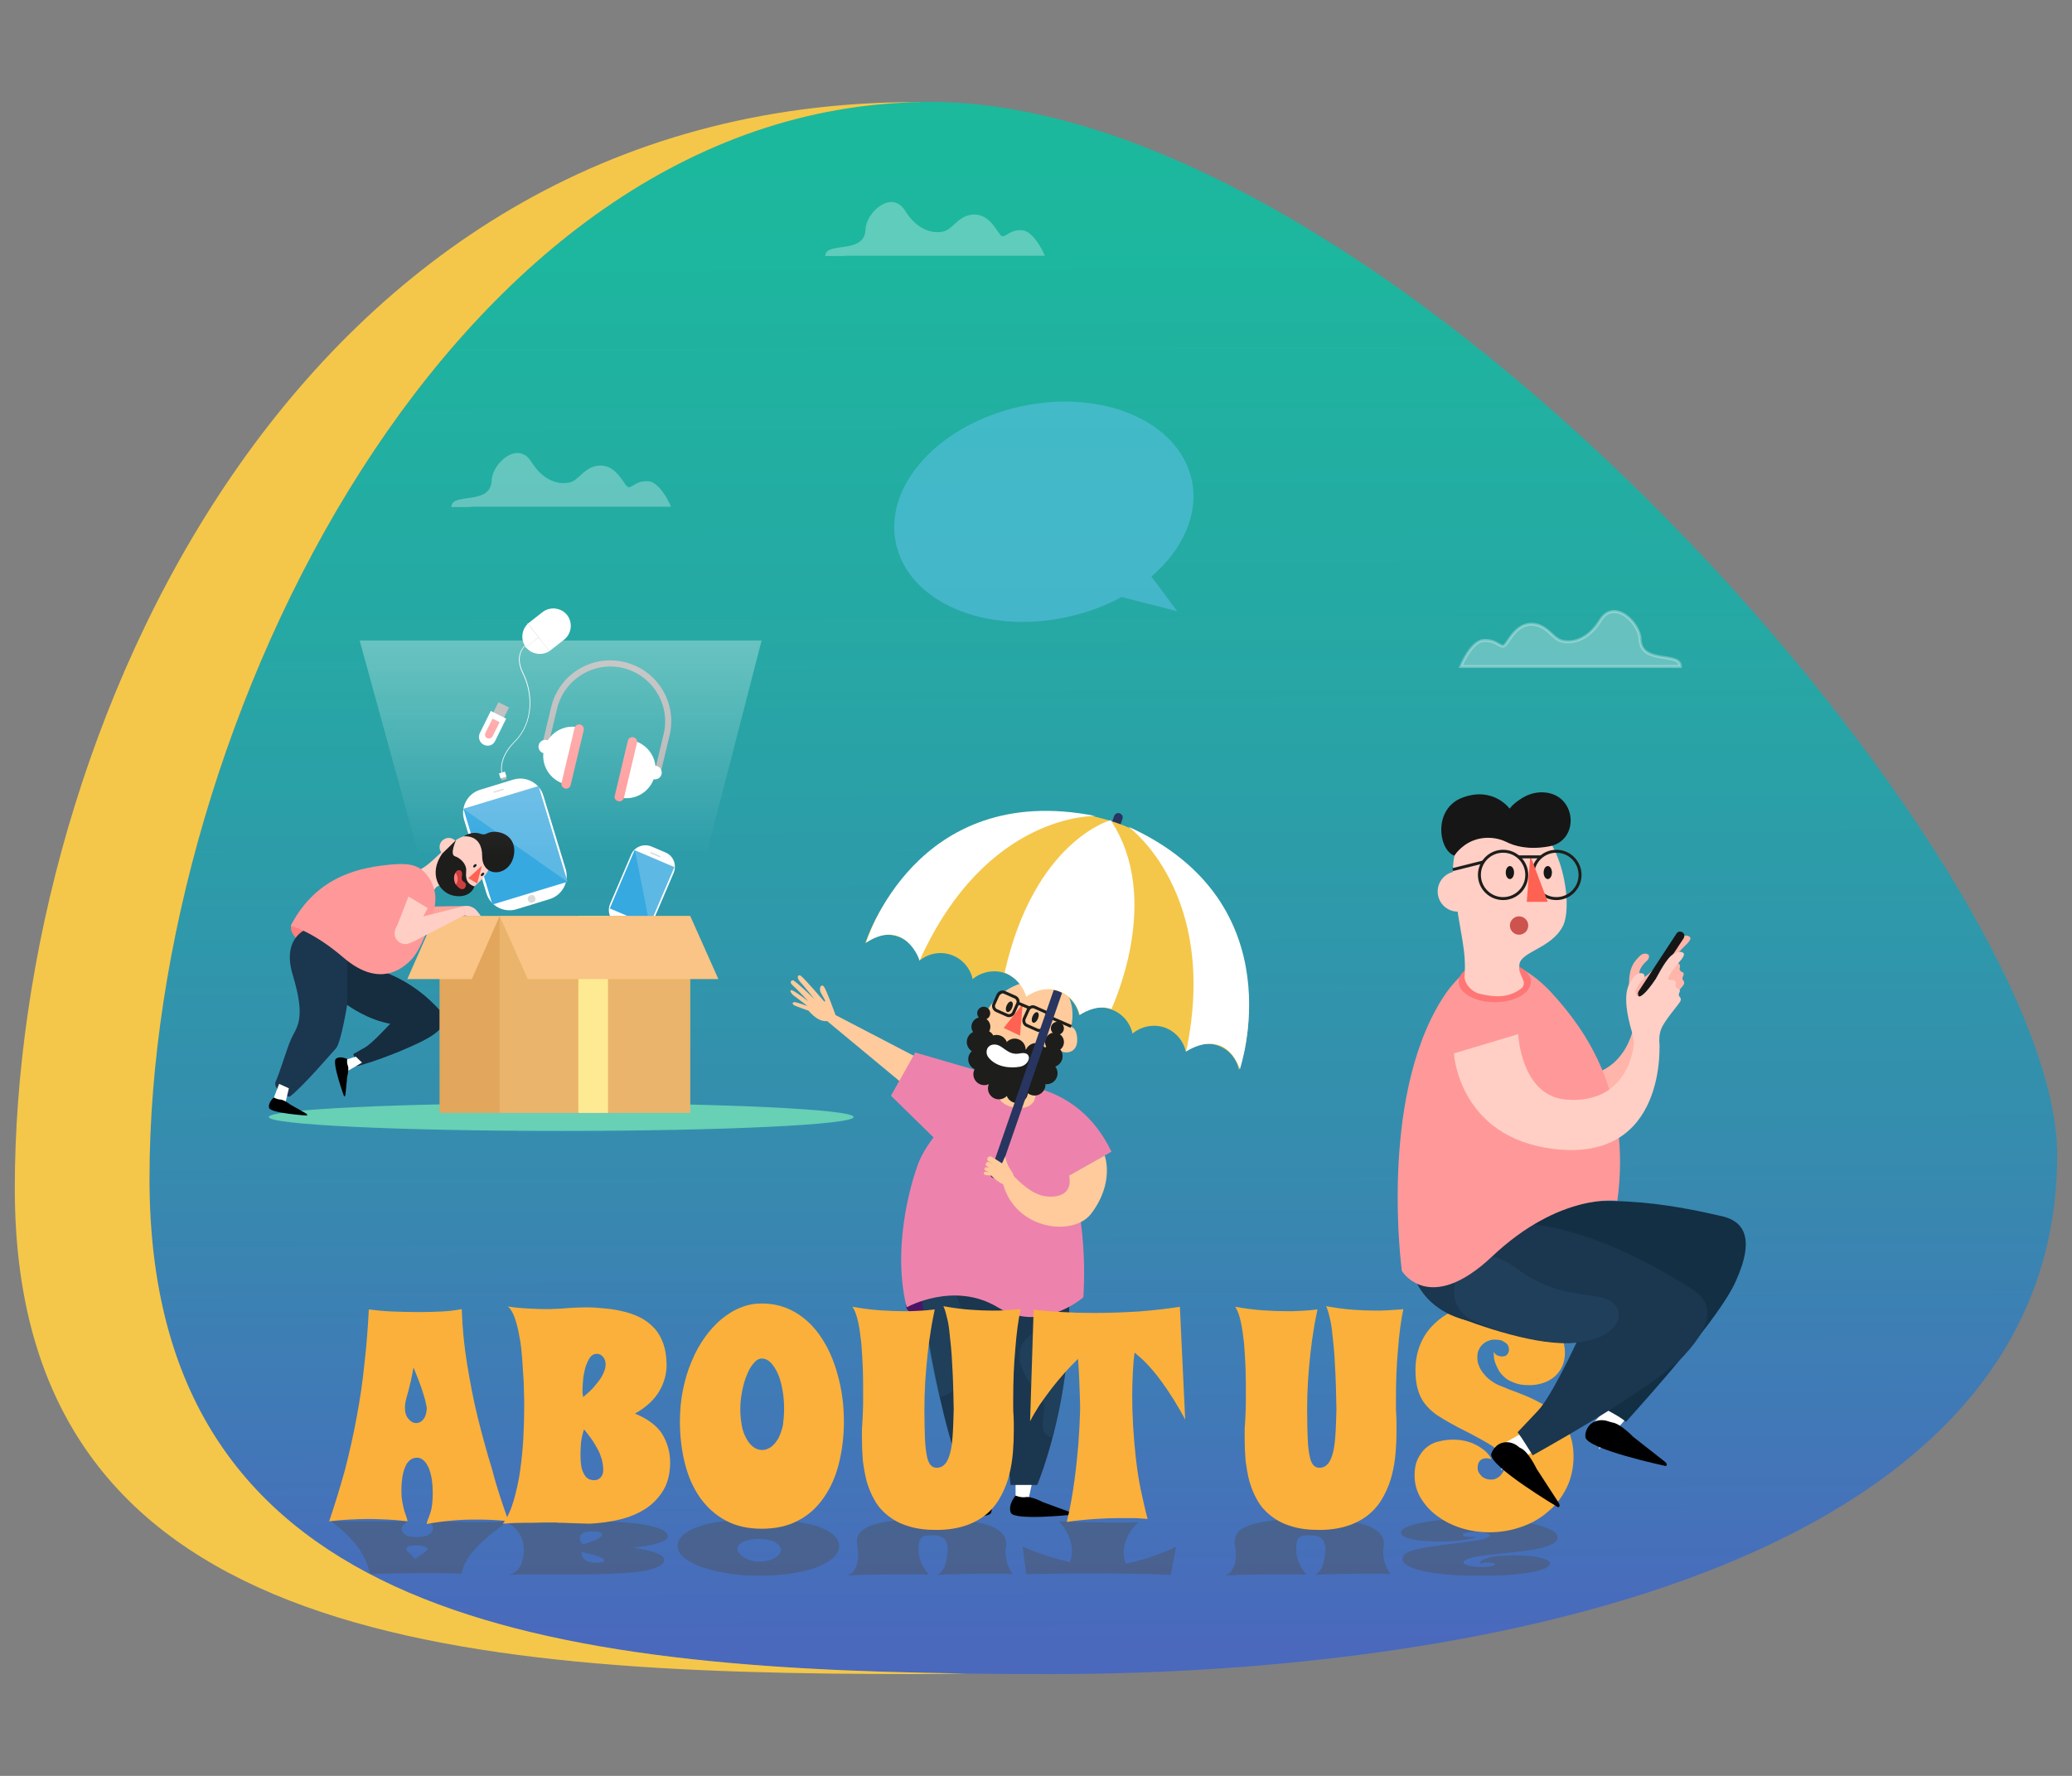<?xml version="1.0" encoding="utf-8"?>
<!-- Generator: Adobe Illustrator 21.0.0, SVG Export Plug-In . SVG Version: 6.00 Build 0)  -->
<svg version="1.1" id="Layer_1" xmlns="http://www.w3.org/2000/svg" xmlns:xlink="http://www.w3.org/1999/xlink" x="0px" y="0px"
	 viewBox="0 0 700 600" style="enable-background:new 0 0 700 600;" xml:space="preserve">
<rect x="0" y="0" width="700" height="600" fill="#808080" stroke="none"/>
<style type="text/css">
	.st0{fill:url(#SVGID_1_);}
	.st1{fill:#F4C74A;}
	.st2{opacity:0.4;}
	.st3{fill:#4D4D4D;}
	.st4{opacity:0.3;fill:#FFFFFF;}
	.st5{opacity:0.3;fill:#FFFFFF;stroke:#FFFFFF;stroke-miterlimit:10;}
	.st6{fill:#FFCB9C;}
	.st7{fill:#FFFFFF;}
	.st8{fill:#4B1568;}
	.st9{fill:#1B364F;}
	.st10{opacity:0.38;fill:#274F6D;}
	.st11{fill:#ED83AC;}
	.st12{fill:#FF6252;}
	.st13{fill:#1D1D1B;}
	.st14{fill:none;stroke:#1D1D1B;stroke-miterlimit:10;}
	.st15{fill:#283560;}
	.st16{fill:#FF7D7D;}
	.st17{fill:#162D3F;}
	.st18{opacity:0.68;fill:#7FEFBA;}
	.st19{fill:#36A9E1;}
	.st20{fill:#DADADA;}
	.st21{opacity:0.22;fill:#EDEDED;}
	.st22{fill:#E2A65D;}
	.st23{fill:#EAB46C;}
	.st24{fill:#FFEA94;}
	.st25{fill:#F9C485;}
	.st26{fill:#B2B2B2;}
	.st27{fill:#FF9999;}
	.st28{fill:#EDEDED;}
	.st29{fill:#FFCFC5;}
	.st30{fill:#FFA399;}
	.st31{fill:#CE3E3E;}
	.st32{opacity:0.31;fill:url(#XMLID_14_);}
	.st33{fill:#FBB03B;}
	.st34{fill:#FFB5A9;}
	.st35{fill:#122F44;}
	.st36{opacity:0.39;fill:#274F6D;}
	.st37{fill:#FF7676;}
	.st38{fill:#161616;}
	.st39{fill:#CC534E;}
	.st40{opacity:0.5;fill:#65C5EF;}
</style>
<g>
	<linearGradient id="SVGID_1_" gradientUnits="userSpaceOnUse" x1="373.262" y1="617.718" x2="371.743" y2="-26.809">
		<stop  offset="9.732377e-02" style="stop-color:#4A69BD"/>
		<stop  offset="0.35" style="stop-color:#368BAF"/>
		<stop  offset="0.601" style="stop-color:#27A6A5"/>
		<stop  offset="0.824" style="stop-color:#1DB69E"/>
		<stop  offset="0.996" style="stop-color:#1ABC9C"/>
	</linearGradient>
	<path class="st0" d="M695,390.2c0,135.7-187.7,175.4-339.9,175.4c-159,0-304.6-12-304.6-167.4S154.9,34.4,313.9,34.4
		S695,294.2,695,390.2z"/>
	<path class="st1" d="M50.5,398.2c0-154.7,103.3-361.6,261-363.7c-0.6,0-1.3,0-1.9,0C98.8,34.4,5,249.1,5,401.5
		s145.5,164.1,304.6,164.1c5.6,0,11.2-0.1,16.9-0.2C179,563.6,50.5,544.2,50.5,398.2z"/>
</g>
<g class="st2">
	<path class="st3" d="M166,518.2c-1.8,1.5-3.4,2.9-4.8,4.4s-2.6,3-3.5,4.5c-0.9,1.5-1.5,3.1-1.8,4.6c-2-0.1-4.3-0.2-6.7-0.2
		c-2.4,0-4.9,0-7.5,0c-3,0-6,0-8.8,0.1s-5.5,0.1-7.9,0.2c-0.3-1.6-0.8-3.1-1.5-4.6c-0.7-1.5-1.5-3-2.6-4.5c-1.1-1.5-2.4-2.9-3.9-4.4
		c-1.5-1.5-3.3-2.9-5.3-4.4c2.3,0.1,4.5,0.1,6.7,0.1c2.2,0,4.3,0,6.4,0c2.1,0,4.3,0,6.4,0c2.2,0,4.4-0.1,6.6-0.1
		c-0.1,0.1-0.3,0.3-0.5,0.5c-0.2,0.2-0.5,0.3-0.7,0.5s-0.5,0.4-0.6,0.7c-0.2,0.3-0.3,0.6-0.3,1s0.1,0.7,0.3,1
		c0.2,0.3,0.5,0.6,0.9,0.9c0.4,0.3,0.9,0.5,1.6,0.6c0.7,0.1,1.5,0.2,2.5,0.2c0.9,0,1.6-0.1,2.3-0.2c0.7-0.2,1.2-0.4,1.7-0.7
		c0.5-0.3,0.8-0.6,1-1c0.2-0.4,0.3-0.7,0.3-1.1c0-0.4-0.1-0.7-0.2-0.9c-0.1-0.2-0.3-0.5-0.5-0.6c-0.2-0.2-0.4-0.4-0.7-0.5
		c-0.2-0.2-0.5-0.3-0.7-0.5c5.4,0.3,10.7,0.4,15.9,0.4c1.9,0,3.8,0,5.7,0c1.9,0,3.8-0.1,5.8-0.1C169.7,515.3,167.8,516.8,166,518.2z
		 M143.4,522.5c-0.7-0.2-1.5-0.4-2.5-0.4c-0.9,0-1.8,0.1-2.6,0.3c-0.8,0.2-1.1,0.5-1.1,1c0,0.2,0.1,0.4,0.3,0.6
		c0.2,0.2,0.5,0.5,0.8,0.7c0.3,0.3,0.6,0.6,0.9,0.9c0.3,0.3,0.6,0.7,0.9,1.1c1.1-0.7,2-1.2,2.6-1.7c0.6-0.4,1-0.8,1.3-1
		c0.3-0.3,0.5-0.5,0.6-0.7C144.4,523.1,144.1,522.8,143.4,522.5z"/>
	<path class="st3" d="M222.8,521.2c-1.8,0.7-4.8,1.2-9,1.7c1.9,0.3,3.6,0.6,4.9,0.9c1.3,0.3,2.4,0.7,3.3,1c0.8,0.4,1.4,0.7,1.8,1.1
		c0.4,0.4,0.6,0.7,0.6,1.1c0,0.7-0.4,1.3-1.1,1.8c-0.7,0.5-1.7,0.9-3,1.3c-1.2,0.4-2.7,0.7-4.5,0.9c-1.7,0.2-3.6,0.4-5.5,0.5
		c-2,0.1-4,0.2-6.2,0.3c-2.2,0.1-4.3,0.1-6.4,0.1c-1.4,0-2.6,0-3.7,0c-1.1,0-2.2,0-3.2,0c-1,0-2.1,0-3.2,0c-1.1,0-2.3,0-3.6,0
		c-1.6,0-3.4,0-5.6,0c-2.2,0-4.5,0.1-6.8,0.2c0.8-0.2,1.5-0.4,2.1-0.8c0.6-0.4,1.1-0.8,1.5-1.3c0.4-0.5,0.7-1.1,0.9-1.6
		c0.2-0.6,0.4-1.2,0.5-1.7c0.1-0.6,0.2-1.1,0.3-1.6c0-0.5,0.1-0.9,0.1-1.3c0-0.8-0.1-1.7-0.3-2.7c-0.2-0.9-0.6-1.9-1.1-2.8
		s-1.3-1.7-2.2-2.5c-0.9-0.8-2.1-1.4-3.6-1.9c2.2,0,4.5,0.1,6.7,0.1c2.3,0,4.5,0,6.6,0c0.5,0,1.2,0,1.9,0c0.7,0,1.5,0,2.4,0
		c0.8,0,1.7,0,2.6,0s1.7,0,2.6,0c2,0,4.1,0,6.2-0.1c3.4,0,6.7,0.1,9.9,0.3c3.2,0.2,6.1,0.5,8.6,0.9c2.5,0.4,4.5,0.9,6,1.6
		c1.5,0.6,2.3,1.4,2.3,2.3C225.6,519.8,224.7,520.6,222.8,521.2z M202.4,517.6c-0.6-0.2-1.3-0.2-2.1-0.2c-0.7,0-1.3,0-1.8,0.1
		c-0.6,0.1-1,0.2-1.4,0.4c-0.4,0.2-0.7,0.4-0.9,0.7c-0.2,0.3-0.3,0.6-0.3,1.1c0,0.3,0.1,0.6,0.2,1c0.1,0.4,0.5,0.7,0.9,1.1
		c0.8-0.2,1.6-0.5,2.4-0.8c0.8-0.3,1.4-0.6,2-0.8c0.6-0.3,1.1-0.6,1.4-0.9c0.4-0.3,0.5-0.6,0.5-0.9C203.3,518,203,517.7,202.4,517.6
		z M196.5,524.7c0,0.1,0,0.2,0,0.3c0,0.2,0.1,0.5,0.2,0.8c0.1,0.3,0.3,0.7,0.7,1c0.3,0.3,0.8,0.6,1.4,0.8c0.6,0.2,1.4,0.4,2.5,0.4
		c0.7,0,1.4-0.1,2-0.2c0.6-0.2,0.9-0.4,0.9-0.6c0-0.2-0.3-0.5-0.8-0.8c-0.6-0.3-1.2-0.5-2-0.8s-1.6-0.5-2.5-0.7
		c-0.9-0.2-1.6-0.4-2.3-0.5C196.5,524.5,196.5,524.6,196.5,524.7z"/>
	<path class="st3" d="M281.5,526.3c-1.3,1.2-3.2,2.3-5.5,3.2c-2.4,0.9-5.3,1.6-8.6,2.1c-3.4,0.5-7.1,0.8-11.2,0.8
		c-2.4,0-4.8-0.1-7.1-0.4c-2.3-0.2-4.4-0.6-6.5-1c-2-0.4-3.9-1-5.6-1.6c-1.7-0.6-3.1-1.3-4.3-2c-1.2-0.7-2.1-1.5-2.8-2.4
		c-0.7-0.9-1-1.7-1-2.7c0-1.2,0.6-2.4,1.7-3.5c1.1-1.1,2.8-2.1,5-2.9c2.3-0.8,5.1-1.5,8.5-1.9c3.4-0.5,7.5-0.7,12.1-0.7
		c4.7,0,8.7,0.2,12.1,0.7c3.4,0.5,6.3,1.1,8.5,1.9c2.2,0.8,3.9,1.8,5,2.9c1.1,1.1,1.7,2.3,1.7,3.5
		C283.5,523.7,282.8,525,281.5,526.3z M263.1,522c-0.4-0.4-0.9-0.8-1.5-1.1c-0.6-0.3-1.4-0.5-2.3-0.7c-0.9-0.2-1.9-0.3-3-0.3
		c-1.1,0-2.1,0.1-3,0.3c-0.9,0.2-1.6,0.4-2.3,0.7c-0.6,0.3-1.1,0.7-1.4,1.1s-0.5,0.9-0.5,1.3c0,0.5,0.2,1,0.6,1.5s0.9,1,1.6,1.4
		c0.7,0.4,1.4,0.7,2.3,1c0.9,0.3,1.8,0.4,2.8,0.4c1,0,2-0.1,2.9-0.3c0.9-0.2,1.7-0.5,2.4-0.9c0.7-0.4,1.2-0.8,1.6-1.4
		c0.4-0.5,0.6-1.1,0.6-1.7C263.6,522.9,263.4,522.4,263.1,522z"/>
	<path class="st3" d="M339.9,531.7c-0.8,0-1.8,0-2.9,0c-1.2,0-2.5,0-3.9,0c-2.2,0-4.7,0-7.4,0.1c-2.8,0-5.8,0.1-9,0.3
		c0.4-0.2,0.8-0.5,1.1-0.8c0.3-0.4,0.6-0.8,0.9-1.2s0.5-0.9,0.6-1.4c0.2-0.5,0.3-1,0.4-1.5c0.3-1.2,0.4-2.4,0.5-3.7
		c0-0.9-0.2-1.7-0.4-2.3c-0.2-0.6-0.6-1.1-1-1.5c-0.5-0.4-1.1-0.7-1.8-0.8c-0.7-0.2-1.5-0.2-2.6-0.2c-0.7,0-1.4,0.1-1.9,0.2
		c-0.5,0.1-0.9,0.4-1.3,0.7c-0.3,0.4-0.6,0.9-0.7,1.5c-0.1,0.6-0.2,1.5-0.2,2.5c0,0.8,0.1,1.6,0.3,2.4c0.2,0.8,0.5,1.6,0.8,2.3
		c0.3,0.7,0.7,1.4,1.1,2c0.4,0.6,0.8,1.2,1.3,1.7c-0.8,0-1.7,0-2.8-0.1c-0.9,0-2,0-3.3,0s-2.7,0-4.2,0c-2.4,0-5.1,0-8,0.1
		c-2.9,0-5.9,0.1-9.2,0.3c0.8-0.3,1.4-0.7,1.9-1.3c0.5-0.6,0.8-1.2,1.1-1.9c0.3-0.7,0.4-1.4,0.5-2.1c0.1-0.7,0.1-1.3,0.1-1.9
		c0-0.5,0-0.8,0-1.1c0-0.3,0-0.6-0.1-0.8c0-0.2-0.1-0.4-0.1-0.6c0-0.2-0.1-0.3-0.1-0.5c0-0.2-0.1-0.3-0.1-0.5c0-0.2,0-0.4,0-0.7
		c0-0.6,0.1-1.2,0.3-1.8c0.2-0.6,0.6-1.2,1.2-1.8c0.6-0.6,1.5-1.1,2.6-1.6c1.1-0.5,2.6-0.9,4.5-1.3c1.8-0.4,4.1-0.7,6.7-0.9
		c2.6-0.2,5.8-0.3,9.5-0.3c3.9,0,7.2,0.1,10,0.4s5.1,0.6,7,1c1.9,0.4,3.4,0.9,4.5,1.5c1.1,0.6,2,1.2,2.6,1.8c0.6,0.6,1,1.2,1.2,1.9
		c0.2,0.6,0.3,1.2,0.3,1.8c0,0.3,0,0.5,0,0.7c0,0.2,0,0.5-0.1,0.7c0,0.2-0.1,0.4-0.1,0.6s0,0.4,0,0.6c0,1.5,0.2,2.9,0.7,4.3
		c0.5,1.3,1.1,2.5,1.8,3.4C341.6,531.8,340.8,531.8,339.9,531.7z"/>
	<path class="st3" d="M382.4,516.7c-0.6,0.9-1.2,1.8-1.6,2.7c-0.4,0.9-0.7,1.8-0.9,2.6c-0.2,0.9-0.3,1.7-0.3,2.6
		c0,0.6,0.1,1.3,0.2,1.9c0.1,0.6,0.3,1.2,0.6,1.8c3.2-0.7,6.2-1.5,9.1-2.5c2.8-1,5.4-2,7.8-3.2l-1.8,9.5c-4.2-0.2-8.7-0.3-13.7-0.4
		c-5-0.1-10-0.1-15-0.1c-3.5,0-7,0-10.4,0.1c-3.4,0-6.6,0.1-9.7,0.2l-1.2-9.4c0.9,0.5,2,0.9,3.2,1.4s2.5,0.9,3.9,1.4
		c1.4,0.5,2.8,0.9,4.4,1.3c1.5,0.4,3,0.8,4.5,1.2c0.2-0.6,0.3-1.2,0.4-1.7c0.1-0.5,0.2-1,0.2-1.4c0.1-0.5,0.1-0.9,0.1-1.3
		c-0.1-0.9-0.3-1.9-0.6-2.9c-0.3-0.9-0.7-1.9-1.3-3c-0.6-1.1-1.4-2.3-2.6-3.5c3.3,0.1,6.5,0.2,9.5,0.3c3,0,5.7,0.1,8.1,0.1
		c1.4,0,2.7,0,3.8,0c1.1,0,2.1,0,3,0c1,0,1.8,0,2.6,0C383.8,514.9,383.1,515.8,382.4,516.7z"/>
	<path class="st3" d="M467.5,531.7c-0.8,0-1.8,0-2.9,0c-1.2,0-2.5,0-3.9,0c-2.2,0-4.7,0-7.4,0.1c-2.8,0-5.8,0.1-9,0.3
		c0.4-0.2,0.8-0.5,1.1-0.8s0.6-0.8,0.9-1.2s0.5-0.9,0.6-1.4c0.2-0.5,0.3-1,0.4-1.5c0.3-1.2,0.4-2.4,0.5-3.7c0-0.9-0.2-1.7-0.4-2.3
		s-0.6-1.1-1-1.5c-0.5-0.4-1.1-0.7-1.8-0.8s-1.5-0.2-2.6-0.2c-0.7,0-1.4,0.1-1.9,0.2c-0.5,0.1-0.9,0.4-1.3,0.7s-0.6,0.9-0.7,1.5
		c-0.1,0.6-0.2,1.5-0.2,2.5c0,0.8,0.1,1.6,0.3,2.4c0.2,0.8,0.5,1.6,0.8,2.3c0.3,0.7,0.7,1.4,1.1,2c0.4,0.6,0.8,1.2,1.3,1.7
		c-0.8,0-1.7,0-2.8-0.1c-0.9,0-2,0-3.3,0c-1.3,0-2.7,0-4.2,0c-2.4,0-5.1,0-8,0.1c-2.9,0-5.9,0.1-9.2,0.3c0.8-0.3,1.4-0.7,1.9-1.3
		c0.5-0.6,0.8-1.2,1.1-1.9c0.3-0.7,0.4-1.4,0.5-2.1c0.1-0.7,0.1-1.3,0.1-1.9c0-0.5,0-0.8,0-1.1c0-0.3,0-0.6-0.1-0.8
		s-0.1-0.4-0.1-0.6c0-0.2-0.1-0.3-0.1-0.5c0-0.2-0.1-0.3-0.1-0.5c0-0.2,0-0.4,0-0.7c0-0.6,0.1-1.2,0.3-1.8s0.6-1.2,1.2-1.8
		c0.6-0.6,1.5-1.1,2.6-1.6s2.6-0.9,4.5-1.3s4.1-0.7,6.7-0.9c2.6-0.2,5.8-0.3,9.5-0.3c3.9,0,7.2,0.1,10,0.4s5.1,0.6,7,1
		c1.9,0.4,3.4,0.9,4.5,1.5c1.1,0.6,2,1.2,2.6,1.8c0.6,0.6,1,1.2,1.2,1.9c0.2,0.6,0.3,1.2,0.3,1.8c0,0.3,0,0.5,0,0.7
		c0,0.2,0,0.5-0.1,0.7c0,0.2-0.1,0.4-0.1,0.6s0,0.4,0,0.6c0,1.5,0.2,2.9,0.7,4.3c0.5,1.3,1.1,2.5,1.8,3.4
		C469.2,531.8,468.4,531.8,467.5,531.7z"/>
	<path class="st3" d="M522.5,529.6c-0.8,0.5-2.2,1-4,1.4c-1.8,0.4-4.2,0.7-7.2,1s-6.6,0.4-10.8,0.4c-4.2,0-8-0.1-11.3-0.4
		c-3.3-0.3-6.1-0.7-8.4-1.2c-2.3-0.5-4-1.1-5.2-1.8c-1.2-0.7-1.8-1.4-1.8-2.2c0-0.7,0.3-1.2,0.8-1.7c0.6-0.5,1.4-0.9,2.4-1.2
		c1.1-0.3,2.3-0.6,3.8-0.9c1.5-0.3,3.2-0.5,5.1-0.8s3.9-0.5,6.2-0.8c2.2-0.3,4.6-0.6,7.2-1c1.3-0.2,2.3-0.5,3-0.8s1-0.6,1-0.9
		c0-0.1-0.1-0.3-0.3-0.4s-0.6-0.3-1-0.4c-0.4-0.1-0.9-0.2-1.5-0.3c-0.6-0.1-1.2-0.1-1.8-0.1c-0.6,0-1.1,0-1.7,0.1
		c-0.5,0-1,0.1-1.4,0.2c-0.4,0.1-0.7,0.2-1,0.3s-0.4,0.2-0.4,0.4c0,0.3,0.3,0.5,0.8,0.6c0.5,0.1,1.2,0.2,2.1,0.2
		c0.5,0,1.1,0,1.8-0.1c-0.6,0.3-1.3,0.5-2.2,0.7c-0.9,0.2-2,0.4-3.1,0.5s-2.4,0.3-3.7,0.3c-1.3,0.1-2.7,0.1-4,0.1
		c-1.8,0-3.4-0.1-4.9-0.2c-1.5-0.1-2.9-0.3-4-0.6c-1.2-0.3-2.1-0.6-2.7-0.9s-1-0.8-1-1.3c0-0.7,0.7-1.3,2-1.9
		c1.3-0.6,3.2-1.1,5.4-1.5s4.9-0.8,7.9-1c3-0.3,6.2-0.4,9.5-0.4c3.7,0,7.2,0.2,10.6,0.5c3.4,0.3,6.4,0.7,9,1.3
		c2.6,0.6,4.6,1.2,6.2,2c1.5,0.8,2.3,1.7,2.3,2.6c0,0.7-0.3,1.3-1,1.8c-0.7,0.5-1.6,0.9-2.8,1.3c-1.2,0.4-2.6,0.7-4.1,1
		c-1.6,0.3-3.3,0.5-5,0.7c-1.8,0.2-3.6,0.4-5.5,0.6c-1.9,0.2-3.7,0.4-5.5,0.6c-1.1,0.1-2.2,0.3-3.1,0.4c-1,0.2-1.8,0.4-2.5,0.6
		s-1.2,0.4-1.7,0.7c-0.4,0.2-0.6,0.5-0.6,0.7c0,0.3,0.2,0.5,0.5,0.7c0.4,0.2,0.8,0.3,1.4,0.5c0.6,0.1,1.2,0.2,1.9,0.3
		c0.7,0.1,1.3,0.1,2,0.1c0.9,0,1.7,0,2.4-0.1c0.6-0.1,1.1-0.1,1.5-0.2c0.4-0.1,0.6-0.2,0.8-0.3c0.1-0.1,0.2-0.2,0.2-0.3
		c0-0.1-0.2-0.3-0.6-0.4c-0.4-0.1-1-0.2-1.9-0.2c-0.4,0-0.8,0-1.3,0.1s-1,0.1-1.4,0.3c0-0.1,0-0.2,0.1-0.4s0.3-0.4,0.5-0.6
		s0.7-0.4,1.2-0.6c0.5-0.2,1.2-0.4,2.1-0.6s2-0.3,3.3-0.4c1.3-0.1,2.9-0.2,4.7-0.2c1.7,0,3.3,0.1,4.7,0.2c1.4,0.1,2.7,0.3,3.8,0.6
		s1.9,0.5,2.5,0.9c0.6,0.3,0.9,0.7,0.9,1.1C523.7,528.6,523.3,529.1,522.5,529.6z"/>
</g>
<path id="XMLID_815_" class="st4" d="M285.4,86.4H353c0,0-3.4-8.2-7.6-8.6c-4.2-0.3-5.4,2.2-6.8,2c-1.4-0.3-3.5-7-9-7.3
	c-5.4-0.3-7.5,4.7-10.5,5.6c-3,0.9-8.8,0.4-13.3-6.9c-4.6-7.3-13.2,0.6-13.4,6.3c-0.3,8.7-13.6,3.9-13.6,9H285.4z"/>
<path id="XMLID_475_" class="st4" d="M159.1,171.2h67.6c0,0-3.4-8.2-7.6-8.6c-4.2-0.3-5.4,2.2-6.8,2c-1.4-0.3-3.5-7-9-7.3
	c-5.4-0.3-7.5,4.7-10.5,5.6c-3,0.9-8.8,0.4-13.3-6.9c-4.6-7.3-13.2,0.6-13.4,6.3c-0.3,8.7-13.6,3.9-13.6,9H159.1z"/>
<path id="XMLID_814_" class="st5" d="M561.1,225.2h-67.6c0,0,3.4-8.4,7.6-8.8c4.2-0.3,5.4,2.1,6.8,1.9c1.4-0.3,3.5-7,9-7.4
	c5.4-0.3,7.5,4.7,10.5,5.6c3,0.9,8.8,0.4,13.3-7c4.6-7.3,13.2,0.8,13.4,6.5c0.3,8.7,13.6,4.1,13.6,9.2H561.1z"/>
<g id="XMLID_770_">
	<g id="XMLID_952_">
		<path id="XMLID_954_" class="st6" d="M322.5,363.9l-40.7-21.2l-2.7,2l35.8,29.7c0,0,1.8-5.1,2.6-5.9c0.3-0.2,0.4-0.4,0.5-0.5
			c0.8-0.7,1.4-1.1,2.2-1.6c0.2-0.1,0.4-0.4,0.6-0.5C321.9,365.1,322.5,363.9,322.5,363.9z"/>
		<path id="XMLID_953_" class="st6" d="M278.5,338.4c0,0-7.2-8.4-8.1-8.8c-0.9-0.4-1.4,0.7-0.1,2.1c1.3,1.4,4.9,5.9,4.9,5.9
			s-6.7-6.5-7.4-6.4c-0.7,0.1-1,0.9,0,1.7c1,0.8,5.3,5.4,5.3,5.4s-4.3-3.3-5.5-3.7c-1.1-0.4-0.4,1.1,0.6,1.8c1,0.7,4.6,3.5,4.6,3.5
			s-4-1.5-4.6-1.3c-0.7,0.2-0.4,0.7,0,1c0.5,0.3,5,1.9,5,1.9s2.8,3.6,5.8,3.5c3-0.1,3.4-1.8,3.2-2.3c-0.2-0.4-3-8.4-3.9-9.4
			c-0.8-1-1.9,0.5-0.9,2.3C278.3,337.3,279.2,338.4,278.5,338.4z"/>
	</g>
	<g id="XMLID_949_">
		<polygon id="XMLID_951_" class="st7" points="327.2,499.1 328.8,506.4 333.2,505.8 333.2,497.4 		"/>
		<path id="XMLID_950_" d="M333.2,505.3c0,0,2.7,3.1,1.6,5.8c-1.1,2.7-20.3,0.7-20.3,0.7s-0.7-0.4,0.5-1l9-3.3c0,0,3.8-2,5.7-1.7
			C331.4,506.1,333.2,505.3,333.2,505.3z"/>
	</g>
	<g id="XMLID_946_">
		<polygon id="XMLID_948_" class="st7" points="349.1,499.1 347.5,506.4 343.1,505.8 343.1,497.4 		"/>
		<path id="XMLID_947_" d="M343.1,505.3c0,0-2.7,3.1-1.6,5.8c1.1,2.7,20.3,0.7,20.3,0.7s0.7-0.4-0.5-1l-9-3.3c0,0-3.8-2-5.7-1.7
			C344.9,506.1,343.1,505.3,343.1,505.3z"/>
	</g>
	<path id="XMLID_945_" class="st8" d="M312.3,433.2c0,0-12.4,8.5-2.4,11.1c10,2.6,36.4-2.9,36.4-2.9L312.3,433.2z"/>
	<path id="XMLID_944_" class="st9" d="M309.3,422.1c0,0,5.5,52.9,17.2,79.6h8.8l1.5-45.9l4.6,45.9h9c0,0,14.8-34.6,9.8-75.9
		C355.2,384.5,309.3,422.1,309.3,422.1z"/>
	<path id="XMLID_943_" class="st10" d="M311.2,436.3c0,0,4.8-5,10.9,0.7c6,5.7-0.7,13.5,1.6,20.1c2.3,6.5,0.6,13.8-6.3,14.9
		C317.4,471.9,312.7,453.8,311.2,436.3z"/>
	<path id="XMLID_942_" class="st10" d="M361,450.2c0,0-6.2-4.6-13.5,1.4c-7.3,6,0,16,3.9,19.9c3.9,3.9-2.6,12.4,4,14.2
		C355.3,485.8,360.6,468.8,361,450.2z"/>
	<path id="XMLID_941_" class="st11" d="M315.4,384.3L301,370.2l8.2-14.6l40.8,11.9l1.6,8l-0.2,6.7l0,0c2.5,2.4,4.8,5.3,7,8.9
		c10,16.6,7.6,47.2,7.6,47.2s-14.1,12.4-28.9,3.4c-14.8-9-30.8,0-30.8,0c-5.6-22.6,3.3-46.8,3.3-46.8
		C310.3,392.3,312.4,388.1,315.4,384.3z"/>
	<path id="XMLID_940_" class="st11" d="M339.7,366.5c0,0,23.8-2.3,35.8,22.6L360,398L339.7,366.5z"/>
	<path id="XMLID_939_" class="st6" d="M331.2,347.3c-1,4.7-1,9.2,4.2,14.1c0.6,0.6,1.3,1.1,2,1.6c0.8,0.6,2.3,2.3,0.4,6.1
		c-2.5,5.1,12.3,8.5,12,0.5c-0.3-8,5-12,9-16.2c3.9-4.2,5.4-14.6,0.2-19.5c-2.1-1.9-8.2-2.9-12.6-2
		C338.8,333.5,332.8,339.9,331.2,347.3z"/>
	<polygon id="XMLID_938_" class="st12" points="345.5,339.2 339.1,347.3 344.6,349.9 	"/>
	<path id="XMLID_935_" class="st6" d="M359.2,347.4c0,0,4.2-2.6,4.7,3.2c0.5,5.8-4.9,5.6-6,4C356.8,353,359.2,347.4,359.2,347.4z"/>
	<g id="XMLID_792_">
		
			<ellipse id="XMLID_932_" transform="matrix(0.203 -0.979 0.979 0.203 -81.252 603.965)" class="st13" cx="330.3" cy="351.9" rx="3.7" ry="3.7"/>
		
			<ellipse id="XMLID_931_" transform="matrix(0.203 -0.979 0.979 0.203 -75.407 600.936)" class="st13" cx="331.4" cy="346.8" rx="3.2" ry="3.2"/>
		
			<ellipse id="XMLID_930_" transform="matrix(0.203 -0.979 0.979 0.203 -70.134 598.189)" class="st13" cx="332.3" cy="342.2" rx="2.2" ry="2.2"/>
		
			<ellipse id="XMLID_816_" transform="matrix(0.203 -0.979 0.979 0.203 -60.594 629.459)" class="st13" cx="356.3" cy="351.9" rx="3.2" ry="3.2"/>
		
			<ellipse id="XMLID_812_" transform="matrix(0.203 -0.979 0.979 0.203 -55.315 626.722)" class="st13" cx="357.3" cy="347.3" rx="2.2" ry="2.2"/>
		
			<ellipse id="XMLID_811_" transform="matrix(0.203 -0.979 0.979 0.203 -78.666 605.701)" class="st13" cx="332.7" cy="351.2" rx="3.2" ry="3.2"/>
		
			<ellipse id="XMLID_810_" transform="matrix(0.203 -0.979 0.979 0.203 -77.452 611.284)" class="st13" cx="336.7" cy="353.2" rx="3.7" ry="3.7"/>
		
			<ellipse id="XMLID_809_" transform="matrix(0.203 -0.979 0.979 0.203 -73.841 618.236)" class="st13" cx="342.8" cy="354.5" rx="3.7" ry="3.7"/>
		
			<ellipse id="XMLID_808_" transform="matrix(0.203 -0.979 0.979 0.203 -69.556 626.485)" class="st13" cx="350" cy="356" rx="3.7" ry="3.7"/>
		
			<ellipse id="XMLID_807_" transform="matrix(0.203 -0.979 0.979 0.203 -72.704 630.513)" class="st13" cx="350.9" cy="359.9" rx="3.7" ry="3.7"/>
		
			<ellipse id="XMLID_806_" transform="matrix(0.203 -0.979 0.979 0.203 -86.636 609.097)" class="st13" cx="330.8" cy="357.8" rx="3.7" ry="3.7"/>
		
			<ellipse id="XMLID_805_" transform="matrix(0.203 -0.979 0.979 0.203 -90.167 614.903)" class="st13" cx="332.6" cy="362.8" rx="3.7" ry="3.7"/>
		
			<ellipse id="XMLID_804_" transform="matrix(0.203 -0.979 0.979 0.203 -90.931 623.521)" class="st13" cx="337.5" cy="367.6" rx="3.7" ry="3.7"/>
		
			<ellipse id="XMLID_803_" transform="matrix(0.203 -0.979 0.979 0.203 -87.32 630.473)" class="st13" cx="343.6" cy="368.9" rx="3.7" ry="3.7"/>
		
			<ellipse id="XMLID_802_" transform="matrix(0.203 -0.979 0.979 0.203 -80.073 634.341)" class="st13" cx="349.6" cy="366.3" rx="3.7" ry="3.7"/>
		
			<ellipse id="XMLID_801_" transform="matrix(0.203 -0.979 0.979 0.203 -80.066 627.64)" class="st13" cx="345.5" cy="363" rx="3.7" ry="3.7"/>
		
			<ellipse id="XMLID_800_" transform="matrix(0.203 -0.979 0.979 0.203 -74.947 624.047)" class="st13" cx="345.8" cy="358.1" rx="3.7" ry="3.7"/>
		
			<ellipse id="XMLID_799_" transform="matrix(0.203 -0.979 0.979 0.203 -85.885 623.15)" class="st13" cx="339.8" cy="364.3" rx="3.7" ry="3.7"/>
		
			<ellipse id="XMLID_798_" transform="matrix(0.203 -0.979 0.979 0.203 -79.66 619.917)" class="st13" cx="340.9" cy="358.9" rx="3.7" ry="3.7"/>
		
			<ellipse id="XMLID_797_" transform="matrix(0.203 -0.979 0.979 0.203 -82.779 612.329)" class="st13" cx="334.7" cy="357" rx="3.7" ry="3.7"/>
		
			<ellipse id="XMLID_796_" transform="matrix(0.203 -0.979 0.979 0.203 -85.28 617.6)" class="st13" cx="336.7" cy="361.2" rx="3.7" ry="3.7"/>
		
			<ellipse id="XMLID_795_" transform="matrix(0.203 -0.979 0.979 0.203 -66.045 632.293)" class="st13" cx="355.3" cy="356.7" rx="3.7" ry="3.7"/>
		<path id="XMLID_794_" class="st7" d="M333.9,357.2c-0.7-0.9-0.8-2.2-0.2-3.2c0.4-0.6,1.1-1.1,2.3-1.1c2.9,0,4.3,3.9,8.6,3
			c4.4-0.9,3.6,3.8,0,4.5C341.4,361,336.5,360.6,333.9,357.2z"/>
		
			<ellipse id="XMLID_793_" transform="matrix(0.203 -0.979 0.979 0.203 -73.078 635.201)" class="st13" cx="353.6" cy="362.5" rx="3.7" ry="3.7"/>
	</g>
	
		<ellipse id="XMLID_791_" transform="matrix(0.385 -0.923 0.923 0.385 -101.995 534.154)" class="st13" cx="349.6" cy="343.6" rx="1.9" ry="1"/>
	
		<ellipse id="XMLID_790_" transform="matrix(0.385 -0.923 0.923 0.385 -104.068 523.894)" class="st13" cx="340.9" cy="340" rx="1.9" ry="1"/>
	<path id="XMLID_789_" class="st6" d="M373.2,390.4c0,0,3.5,9.1-4.6,19.7c-6,7.8-25.4,5.5-29.7-10l3.3-3.1c0,0,4.4,5.2,9.3,6.8
		c3.2,1,11.2,1.3,9.7-6.6c-0.1-0.6,0.2,0.5,0,0L373.2,390.4z"/>
	<path id="XMLID_788_" class="st14" d="M346.8,346.4l3.6,1.6c0.8,0.4,1.8,0,2.2-0.8l1.4-3.1c0.4-0.8,0-1.8-0.8-2.2l-3.6-1.6
		c-0.8-0.4-1.8,0-2.2,0.8l-1.4,3.1C345.7,345,346,346,346.8,346.4z"/>
	<path id="XMLID_787_" class="st14" d="M336.6,341.4l3.6,1.6c0.8,0.4,1.8,0,2.2-0.8l1.4-3.1c0.4-0.8,0-1.8-0.8-2.2l-3.6-1.6
		c-0.8-0.4-1.8,0-2.2,0.8l-1.4,3.1C335.4,340,335.8,341,336.6,341.4z"/>
	<line id="XMLID_786_" class="st14" x1="347.7" y1="340.5" x2="343.9" y2="338.9"/>
	<line id="XMLID_785_" class="st14" x1="354.3" y1="343.5" x2="361.9" y2="346.8"/>
	<g id="XMLID_773_">
		<g id="XMLID_783_">
			<path id="XMLID_784_" class="st15" d="M335.5,398L335.5,398c-0.8-0.3-1.2-1.1-0.9-1.9l41.8-120.4c0.3-0.8,1.2-1.2,1.9-0.9l0,0
				c0.8,0.3,1.2,1.1,0.9,1.9l-41.8,120.4C337.2,397.8,336.3,398.3,335.5,398z"/>
		</g>
		<g id="XMLID_774_">
			<g id="XMLID_781_">
				<path id="XMLID_782_" class="st1" d="M303.3,316.4c3.8,1.3,6.5,4.5,7.3,8.2c2.9-2.4,6.9-3.3,10.7-2c3.8,1.3,6.5,4.5,7.3,8.2
					c2.9-2.4,6.9-3.3,10.7-2.1c3.8,1.3,6.5,4.5,7.3,8.2c2.9-2.4,6.9-3.3,10.7-2.1c3.8,1.3,6.5,4.5,7.3,8.2c2.9-2.4,6.9-3.3,10.7-2
					c3.8,1.3,6.5,4.5,7.3,8.2c2.9-2.4,6.9-3.3,10.7-2.1c3.8,1.3,6.5,4.5,7.3,8.2c2.9-2.4,6.9-3.3,10.7-2.1c3.9,1.3,6.5,4.5,7.3,8.3
					c11.2-34.6-7.4-71.9-42-83.7c-34.6-11.7-72.1,6.6-84.3,40.9C295.4,316,299.5,315.1,303.3,316.4z"/>
			</g>
			<g id="XMLID_779_">
				<path id="XMLID_780_" class="st7" d="M370.1,275.7c0,0-36.8-1.3-59.4,48.8c0,0-4.9-14.6-18.1-6
					C292.5,318.5,309.3,263.6,370.1,275.7z"/>
			</g>
			<g id="XMLID_777_">
				<path id="XMLID_778_" class="st7" d="M381.2,279.3c0,0,30.9,22.3,19.5,76c0,0,12.6-8.9,18.2,5.9
					C418.8,361.2,438.2,305.1,381.2,279.3z"/>
			</g>
			<g id="XMLID_775_">
				<path id="XMLID_776_" class="st7" d="M375.2,277.1c0,0-25.8,7-35.8,51.5c0,0,5.4,1.8,7.3,8.2c0,0,4.6-3.8,10.3-2.2
					c0,0,6,1.4,7.8,8.3c0,0,5.6-3.9,10.7-2C375.4,340.8,393.2,304,375.2,277.1z"/>
			</g>
		</g>
	</g>
	<path id="XMLID_772_" class="st6" d="M332.4,396.3c0.1-0.3,0.3-0.5,0.6-0.4c0.6,0.1,1.1,0.1,1.1,0.1s-0.5-0.2-1.2-0.5
		c-0.2-0.1-0.4-0.4-0.3-0.6c0,0,0,0,0,0c0-0.4,0.4-0.6,0.8-0.5c0.5,0.1,0.8,0.2,0.8,0.2s-0.3-0.2-0.7-0.5c-0.3-0.2-0.5-0.4-0.5-0.9
		l0,0c0.2-0.5,0.8-0.8,1.3-0.5c0.7,0.4,1.1,0.6,1.1,0.6s-0.6-0.5-1.5-1c-0.3-0.2-0.5-0.6-0.3-1v0c0.2-0.5,0.8-0.8,1.3-0.5
		c1.6,0.9,3.7,2.3,3.7,2.3c0.3,0.1,0.8,1.3,0.5,1.1l0.4-2c1.1,1.6,2.6,4.2,2.7,4.3c0.2,0.3,0.8,3.2-1.5,3.8
		c-2.3,0.6-5.8-3.1-5.8-3.1s-0.9-0.1-1.9-0.2C332.5,396.9,332.3,396.7,332.4,396.3C332.4,396.4,332.4,396.4,332.4,396.3z"/>
	<path id="XMLID_771_" class="st6" d="M339.6,390.7c0,0-0.1,0.3,1.2,3.9l-2.8-0.4L339.6,390.7z"/>
</g>
<g>
	<path id="XMLID_1104_" class="st16" d="M98.8,312c0,0-2.1,2.1,2.1,5.8c4.2,3.8,2.7-5.8,2.7-5.8l-3.6-1.1L98.8,312z"/>
	<path id="XMLID_1103_" class="st9" d="M148.5,341.3c-3-3.3-10-10.4-21.5-13.8c-8.6-2.6-19.2-15.1-19.2-15.1s-13.6,1.5-8.9,17
		c4.7,15.5,1.2,17.5-0.7,22c-1.5,3.5-3.5,10.5-5.1,14.1c-0.1,0.1-0.1,0.2-0.1,0.4c0,0.6,0,1,0.4,1.6c0.2,0.4,0.4,0.7,0.8,0.9l0,0
		c0,0,3.2,2.5,3.7,2.1c4.3-3.2,14.2-14.8,15.6-16.3c1.7-1.8,3.8-14.8,3.8-14.8s6.6,5,14.6,6.4c0,0-6.1,6.7-8.6,8.1
		c-1,0.6-2.5,1.4-3.9,2.2c0.5,1.3,0.8,2.7,1.1,4c5.5-1.2,18.8-6.4,24.1-9.5c1.8-1,3-2,3.9-2.9C148.5,347.9,148.5,341.4,148.5,341.3z
		"/>
	<path class="st17" d="M127,327.5c-3.2-1-6.6-3.3-9.7-5.8v17.8c0.8,0.6,7,5,14.6,6.4c0,0-6.1,6.7-8.6,8.1c-1,0.6-2.5,1.4-3.9,2.2
		c0.5,1.3,0.8,2.7,1.1,4c5.5-1.2,18.8-6.4,24.1-9.5c1.8-1,3-2,3.9-2.9c0,0,0.1-6.5,0-6.5C145.5,338,138.5,331,127,327.5z"/>
	<ellipse id="XMLID_1102_" class="st18" cx="189.6" cy="377.4" rx="98.8" ry="4.7"/>
	<g id="XMLID_1021_">
		<g id="XMLID_1039_">
			<g id="XMLID_1096_">
				<path id="XMLID_1101_" class="st7" d="M213.6,314.3l-4.7-2c-2.7-1.1-3.9-4.2-2.8-6.9l7.1-16.6c1.1-2.7,4.2-3.9,6.9-2.8l4.7,2
					c2.7,1.1,3.9,4.2,2.8,6.9l-7.1,16.6C219.4,314.2,216.3,315.4,213.6,314.3z"/>
				
					<rect id="XMLID_1100_" x="209.7" y="289.2" transform="matrix(0.92 0.392 -0.392 0.92 134.826 -61.031)" class="st19" width="14.6" height="21.4"/>
				<path id="XMLID_1099_" class="st20" d="M222.8,289.6l-3-1.3c-0.1,0-0.1-0.2-0.1-0.3l0,0c0-0.1,0.2-0.1,0.3-0.1l3,1.3
					c0.1,0,0.1,0.2,0.1,0.3l0,0C223.1,289.6,222.9,289.6,222.8,289.6z"/>
				
					<ellipse id="XMLID_1098_" transform="matrix(0.392 -0.92 0.92 0.392 -157.712 384.583)" class="st20" cx="212" cy="311.6" rx="1.3" ry="1.3"/>
				<polygon id="XMLID_1097_" class="st21" points="214.5,287.2 219.5,312.6 227.9,292.9 				"/>
			</g>
			<g id="XMLID_1090_">
				<path id="XMLID_1095_" class="st7" d="M185.6,303.8l-11.1,3.4c-4.3,1.3-8.9-1.1-10.2-5.5l-7.5-24.7c-1.3-4.3,1.1-8.9,5.5-10.2
					l11.1-3.4c4.3-1.3,8.9,1.1,10.2,5.5l7.5,24.7C192.4,297.9,190,302.5,185.6,303.8z"/>
				
					<rect id="XMLID_1094_" x="160.9" y="268.7" transform="matrix(0.957 -0.29 0.29 0.957 -75.344 62.778)" class="st19" width="26.5" height="33.8"/>
				
					<ellipse id="XMLID_1093_" transform="matrix(0.957 -0.29 0.29 0.957 -80.351 65.142)" class="st20" cx="179.6" cy="303.7" rx="1.3" ry="1.3"/>
				<path id="XMLID_1092_" class="st20" d="M170.1,266.9l-3.1,0.9c-0.1,0-0.2,0-0.3-0.1l0,0c0-0.1,0-0.2,0.1-0.3l3.1-0.9
					c0.1,0,0.2,0,0.3,0.1l0,0C170.2,266.8,170.2,266.9,170.1,266.9z"/>
				<polygon id="XMLID_1091_" class="st21" points="156.6,273.3 191.8,298 181.9,265.6 				"/>
			</g>
			<rect id="XMLID_1089_" x="148.5" y="309.5" class="st22" width="64.4" height="66.5"/>
			<rect id="XMLID_1088_" x="168.8" y="309.5" class="st23" width="64.4" height="66.5"/>
			<rect id="XMLID_1087_" x="195.4" y="309.5" class="st24" width="10" height="66.5"/>
			<polygon id="XMLID_1086_" class="st25" points="242.7,330.8 178.3,330.8 168.8,309.5 233.2,309.5 			"/>
			<polygon id="XMLID_1085_" class="st25" points="137.6,330.8 159.4,330.8 168.8,309.5 147,309.5 			"/>
			<g id="XMLID_1070_">
				<g id="XMLID_1083_">
					<path id="XMLID_1084_" class="st26" d="M223,261.9l-2-0.5l3.2-13.4c2.4-9.9-3.8-19.9-13.7-22.3c-9.9-2.4-19.9,3.8-22.3,13.7
						l-3.2,13.4l-2-0.5l3.2-13.4c2.6-11,13.7-17.9,24.8-15.2c11,2.6,17.9,13.7,15.2,24.8L223,261.9z"/>
				</g>
				<g id="XMLID_1081_">
					<path id="XMLID_1082_" class="st7" d="M191.1,265c-5.3-1.3-8.6-6.6-7.3-11.9c1.3-5.3,6.6-8.6,11.9-7.3"/>
				</g>
				<g id="XMLID_1079_">
					<path id="XMLID_1080_" class="st27" d="M190.9,266.4L190.9,266.4c-0.9-0.2-1.4-1.1-1.2-1.9l4.4-18.5c0.2-0.9,1.1-1.4,1.9-1.2
						l0,0c0.9,0.2,1.4,1.1,1.2,1.9l-4.4,18.5C192.6,266.1,191.7,266.7,190.9,266.4z"/>
				</g>
				<g id="XMLID_1077_">
					
						<ellipse id="XMLID_1078_" transform="matrix(0.232 -0.973 0.973 0.232 -103.992 372.957)" class="st7" cx="184.2" cy="252.3" rx="2.3" ry="2.3"/>
				</g>
				<g id="XMLID_1075_">
					<path id="XMLID_1076_" class="st7" d="M209.3,269.4c5.3,1.3,10.6-2,11.9-7.3c1.3-5.3-2-10.6-7.3-11.9"/>
				</g>
				<g id="XMLID_1073_">
					<path id="XMLID_1074_" class="st27" d="M208.9,270.7L208.9,270.7c0.9,0.2,1.7-0.3,1.9-1.2l4.4-18.5c0.2-0.9-0.3-1.7-1.2-1.9
						l0,0c-0.9-0.2-1.7,0.3-1.9,1.2l-4.4,18.5C207.4,269.7,208,270.5,208.9,270.7z"/>
				</g>
				<g id="XMLID_1071_">
					
						<ellipse id="XMLID_1072_" transform="matrix(0.232 -0.973 0.973 0.232 -84.205 415.651)" class="st7" cx="221.2" cy="261.2" rx="2.3" ry="2.3"/>
				</g>
			</g>
			<g id="XMLID_1066_">
				
					<rect id="XMLID_1069_" x="167.3" y="237.8" transform="matrix(0.894 0.449 -0.449 0.894 125.595 -50.454)" class="st26" width="4" height="4.3"/>
				<path id="XMLID_1068_" class="st7" d="M163.4,251.6L163.4,251.6c-1.4-0.7-2-2.5-1.3-3.9l3.7-7.5l5.2,2.6l-3.7,7.5
					C166.6,251.8,164.9,252.4,163.4,251.6z"/>
				<path id="XMLID_1067_" class="st27" d="M164.6,249.4L164.6,249.4c-0.7-0.3-0.9-1.1-0.6-1.8l2.4-4.8l2.4,1.2l-2.4,4.8
					C166,249.4,165.3,249.7,164.6,249.4z"/>
			</g>
			<g id="XMLID_1041_">
				
					<rect id="XMLID_1065_" x="169.3" y="262.5" transform="matrix(0.959 -0.285 0.285 0.959 -67.904 59.45)" class="st26" width="1.8" height="0.8"/>
				<g id="XMLID_1058_">
					<g id="XMLID_1063_">
						<path id="XMLID_1064_" class="st7" d="M191.6,207.8L191.6,207.8c2,2.6,1.5,6.3-1,8.3l-4.6,3.6c-2.6,2-6.3,1.5-8.3-1l0,0
							c-2-2.6-1.5-6.3,1-8.3l4.6-3.6C185.9,204.8,189.6,205.3,191.6,207.8z"/>
					</g>
					<g id="XMLID_1061_">
						
							<rect id="XMLID_1062_" x="181.9" y="209.4" transform="matrix(0.788 -0.615 0.615 0.788 -93.941 157.57)" class="st28" width="0.3" height="11.9"/>
					</g>
					<g id="XMLID_1059_">
						
							<rect id="XMLID_1060_" x="177" y="216.9" transform="matrix(0.788 -0.615 0.615 0.788 -95.478 156.639)" class="st28" width="5.6" height="0.3"/>
					</g>
				</g>
				<g id="XMLID_1056_">
					<path id="XMLID_1057_" class="st7" d="M169.6,261.9c0-0.1-2-5.2,4.2-11.4c6.6-6.6,6-16.5,2.8-22.9c-3.6-7.1,1.5-10.2,1.6-10.3
						l0.1,0.2c-0.2,0.1-4.9,3.1-1.5,9.9c3.3,6.5,3.8,16.5-2.8,23.2c-6.1,6.1-4.2,11.1-4.2,11.1L169.6,261.9z"/>
				</g>
				
					<rect id="XMLID_1055_" x="168.8" y="261" transform="matrix(0.956 -0.293 0.293 0.956 -69.273 61.252)" class="st7" width="2.1" height="1.8"/>
			</g>
		</g>
	</g>
	<path id="XMLID_1014_" class="st29" d="M141.3,296.8c0.7,2,1.7,4,4,4.7c0.4,0.1,0.9-0.1,1.1-0.4c0.8-1.1,0.7-1.2,1.5-1.7
		c1.7-1,4.5,2.6,8.2,2.2c3.6-0.4,12.1-8.4,9.7-13.8c-2.4-5.5-7.3-8-13.6-2.6c-5.4,4.7-6.7,6.5-9.9,8.4
		C141.3,294.1,140.9,295.8,141.3,296.8z"/>
	<path id="XMLID_1012_" class="st30" d="M159,308.8l-1.7-2.7l-19.4,0.3l0,0c-1.7,0.1-3.5,2-3.5,4c0,2.1,1.8,3.7,3.6,3.7
		c0.1,0,1.4-0.3,1.5-0.3l-1.2,0.3l1.4-0.3c0.1,0,0.3-0.1,0.4-0.1L159,308.8z"/>
	<g id="XMLID_1006_">
		<path id="XMLID_1008_" class="st7" d="M120.2,357l-2.9,0.9c-0.7,0.4-1.2,2.4-0.8,3.1l0.7,1l5.1-3L120.2,357z"/>
		<path id="XMLID_1007_" d="M117.3,357.8c0,0-2.3-1.2-3.8-0.1c-1.5,1.1,2.7,12.6,2.7,12.6s0.4,0.4,0.5-0.5l0.6-6
			c0,0,0.7-2.7,0.2-3.8C117.1,359.1,117.3,357.8,117.3,357.8z"/>
	</g>
	<g id="XMLID_1000_">
		<path id="XMLID_1004_" class="st7" d="M94.3,366.2l-1.8,4.7c-0.2,0.8,1.7,2.3,2.5,2.4l1.2,0.2l1.4-5.8L94.3,366.2z"/>
		<path id="XMLID_1002_" d="M92.5,370.8c0,0-2,1.7-1.6,3.5c0.4,1.8,12.7,2.6,12.7,2.6s0.5-0.2-0.2-0.7l-5.3-3c0,0-2.2-1.7-3.4-1.7
			C93.5,371.4,92.5,370.8,92.5,370.8z"/>
	</g>
	<path id="XMLID_998_" class="st27" d="M132.1,292.1c-9.3,0.9-24.9,3.2-33.9,20.7c0,0,7.3,1.7,17.8,10.7s18.1,5.6,22.7,1
		c3.4-3.4,6.2-11.3,7.9-17.2c1.2-4.2,0.2-8.8-2.7-12.1l0,0C140.9,291.7,136.8,291.7,132.1,292.1z"/>
	<polygon id="XMLID_994_" class="st29" points="138,302.9 133.6,314.2 141.1,313.3 144.5,306.8 	"/>
	<circle id="XMLID_992_" class="st29" cx="151.6" cy="286.2" r="3.1"/>
	<polygon id="XMLID_981_" class="st12" points="162.8,292.5 161.2,298.5 158.2,296.7 	"/>
	
		<ellipse id="XMLID_979_" transform="matrix(0.719 -0.695 0.695 0.719 -158.326 193.541)" class="st13" cx="160.4" cy="292.7" rx="0.7" ry="0.4"/>
	
		<ellipse id="XMLID_977_" transform="matrix(0.719 -0.695 0.695 0.719 -159.629 196.165)" class="st13" cx="163" cy="295.6" rx="0.7" ry="0.4"/>
	<path id="XMLID_975_" class="st13" d="M154.1,283.8c0,0-2.3,4.9-0.4,5.5c1.9,0.6,3.9,2.7,3.8,4.7c-0.1,2.1-0.4,4.4,2.8,5.5
		c0,0-1.2,4-6.6,3.2c-5.4-0.8-9.1-7.5-4.3-14.3L154.1,283.8z"/>
	<g id="XMLID_965_">
		<g id="XMLID_968_">
			<path id="XMLID_969_" class="st31" d="M156,296.4c0,0,0.2-0.8,0.1-1.4c-0.1-0.6-0.5-1.1-1.2-1c-0.8,0.1-1.1,0.9-1.4,1.9
				c-0.1,0.6,0,2.4,0.7,3.2c0.7,0.8,1.2,1.3,1.9,1.3c0.7,0.1,1.2-0.6,1.3-1.2c0.1-0.6-0.3-1-0.6-1.2
				C156.5,297.9,155.9,297.4,156,296.4z"/>
		</g>
		<g id="XMLID_966_">
			<path id="XMLID_967_" class="st16" d="M153.9,294.9c0,0,0.6,0.6,0.7,1.7c0.1,1.2-0.2,1.7-0.6,2.3c0,0-0.7-1.2-0.6-2.5
				C153.5,295.4,153.9,294.9,153.9,294.9z"/>
		</g>
	</g>
	<path id="XMLID_964_" class="st13" d="M156.6,282.6c0,0,6.3-1,6.3,6.7s9.9,7,10.8-1c0.7-6.7-6.3-8.3-9.2-6.7
		c-0.7,0.4-1.5,0.4-2.2,0.1C161.1,281.3,159.2,281,156.6,282.6z"/>
	
		<linearGradient id="XMLID_14_" gradientUnits="userSpaceOnUse" x1="189.427" y1="-16127.511" x2="189.427" y2="-16034.446" gradientTransform="matrix(1 0 0 -1 0 -15818)">
		<stop  offset="0.221" style="stop-color:#FFFFFF;stop-opacity:0"/>
		<stop  offset="1" style="stop-color:#FFFFFF"/>
	</linearGradient>
	<polygon id="XMLID_963_" class="st32" points="233.3,309.5 257.3,216.4 121.5,216.4 147.1,309.5 	"/>
	<path id="XMLID_961_" class="st29" d="M157.1,309.1l-0.6-2.9l-20.5,5.2l0,0c-1.6,0.4-3,2.7-2.6,4.7c0.4,2.1,2.6,3.2,4.3,2.8
		c0.1,0,1.3-0.6,1.4-0.6l-1.1,0.6l1.3-0.6c0.1-0.1,0.3-0.1,0.4-0.2L157.1,309.1z"/>
	<path id="XMLID_957_" class="st29" d="M157.1,309.1l0.6,0.4l4.7,0c-0.1-0.3-0.3-0.6-0.5-0.8l-0.9-1.1c-0.3-0.3-0.6-0.6-0.9-0.8
		l-0.6-0.3c-0.7-0.4-1.5-0.5-2.2-0.4l-0.8,0.1L157.1,309.1z"/>
</g>
<g>
	<path class="st33" d="M171.8,514c-2-0.3-4-0.4-5.9-0.5c-1.9-0.1-3.8-0.1-5.7-0.1c-5.2,0-10.6,0.5-16.1,1.5c0.2-0.8,0.4-1.5,0.7-2.1
		c0.2-0.6,0.5-1.3,0.7-2c0.2-0.7,0.4-1.6,0.5-2.6c0.1-1,0.2-2.3,0.2-3.8c0-1.6-0.1-3.1-0.3-4.5c-0.2-1.4-0.6-2.7-1-3.8
		c-0.5-1.1-1-2-1.7-2.6c-0.7-0.7-1.5-1-2.3-1c-1,0-1.8,0.3-2.5,0.9c-0.7,0.6-1.2,1.4-1.6,2.4c-0.4,1-0.7,2.2-0.9,3.5
		c-0.2,1.3-0.3,2.7-0.3,4.2s0.1,2.8,0.3,3.8c0.2,1.1,0.4,2,0.6,2.8s0.5,1.5,0.7,2.1c0.2,0.6,0.4,1.2,0.5,1.8
		c-2.3-0.3-4.5-0.5-6.7-0.6c-2.2-0.1-4.4-0.2-6.5-0.2s-4.3,0.1-6.5,0.2c-2.2,0.1-4.4,0.3-6.8,0.6c2-5.9,3.8-11.8,5.4-17.6
		c1.5-5.8,2.8-11.7,3.9-17.6s2-11.8,2.6-17.9c0.7-6,1.2-12.2,1.5-18.5c2.4,0.3,5.1,0.6,8,0.7c2.9,0.1,5.9,0.2,9,0.2
		c2.6,0,5.1-0.1,7.6-0.2c2.4-0.1,4.7-0.4,6.8-0.8c0.2,6.3,0.8,12.5,1.8,18.5c1,6.1,2.1,12.1,3.6,18.1s3.1,11.9,4.9,17.7
		C167.8,502.5,169.8,508.3,171.8,514z M144.2,475.7c-0.1-0.6-0.3-1.5-0.6-2.8c-0.3-1.1-0.7-2.4-1.3-4.2c-0.6-1.7-1.5-4-2.6-6.7
		c-0.3,1.7-0.6,3.2-0.9,4.6c-0.3,1.3-0.6,2.5-0.9,3.6c-0.3,1.1-0.6,2-0.8,2.9s-0.3,1.7-0.3,2.5c0,1.6,0.4,2.9,1.2,3.8
		c0.8,0.9,1.6,1.4,2.6,1.4c1,0,1.9-0.5,2.6-1.5S144.1,477.2,144.2,475.7z"/>
	<path class="st33" d="M226.4,494.2c0,3.6-0.8,6.8-2.3,9.3s-3.6,4.7-6.1,6.3c-2.5,1.6-5.4,2.8-8.7,3.6c-3.3,0.8-6.6,1.2-10.1,1.4
		c-2.2-0.1-4.3-0.1-6.3-0.2c-0.9,0-1.7-0.1-2.6-0.1s-1.8,0-2.6-0.1c-0.8,0-1.6,0-2.4,0s-1.4,0-1.9,0c-2.2,0.1-4.4,0.1-6.7,0.1
		c-2.3,0-4.6,0.1-6.8,0.3c1.5-2,2.7-4.6,3.6-7.7c0.9-3.1,1.7-6.5,2.2-10.1c0.5-3.6,0.9-7.3,1.1-11.1s0.3-7.4,0.3-10.7
		c0-1.4,0-3.1-0.1-5.2c0-2-0.1-4.2-0.3-6.5c-0.1-2.3-0.3-4.6-0.5-6.9c-0.2-2.3-0.6-4.5-1-6.5s-0.9-3.8-1.5-5.4
		c-0.6-1.5-1.3-2.6-2.1-3.3c2.4,0.4,4.7,0.6,6.9,0.7c2.2,0.1,4.1,0.2,5.7,0.2c1.4,0,2.6,0,3.7-0.1c1.1,0,2.2-0.1,3.2-0.2
		c1.1-0.1,2.1-0.1,3.3-0.2c1.1,0,2.4-0.1,3.8-0.1c2.2,0,4.3,0.2,6.5,0.4c2.2,0.2,4.3,0.6,6.3,1.1c2,0.5,3.9,1.2,5.6,2.1
		c1.7,0.9,3.2,2.1,4.5,3.5c1.3,1.4,2.3,3.2,3,5.2c0.7,2,1.1,4.4,1.1,7.2c0,1.5-0.2,3-0.6,4.4c-0.4,1.5-1,2.9-1.8,4.3
		c-0.8,1.4-1.9,2.8-3.3,4.1c-1.4,1.3-3,2.5-5,3.6c4.2,1.7,7.3,4,9.1,6.7C225.5,487.4,226.4,490.6,226.4,494.2z M203.8,496.6
		c0-1.2-0.2-2.4-0.5-3.6c-0.4-1.2-0.8-2.4-1.5-3.6s-1.3-2.3-2.1-3.4c-0.8-1.1-1.6-2.1-2.4-3.1c-0.5,1.5-0.8,2.9-1,4.4
		c-0.1,1.4-0.2,2.7-0.2,3.9c0,1.7,0.1,3.1,0.3,4.3c0.2,1.1,0.6,2,1,2.7c0.4,0.7,0.9,1.2,1.5,1.5c0.6,0.3,1.2,0.4,1.9,0.4
		c0.8,0,1.5-0.3,2.1-0.9S203.8,497.7,203.8,496.6z M197,472c0.7-0.5,1.4-1.2,2.3-2c0.9-0.8,1.7-1.8,2.5-2.8c0.8-1,1.5-2,2-3.1
		s0.8-2.1,0.8-3.1c0-1.1-0.3-1.9-0.9-2.6c-0.6-0.7-1.3-1-2-1c-1.1,0-1.9,0.5-2.5,1.4c-0.6,1-1.1,2.1-1.5,3.4
		c-0.3,1.3-0.6,2.6-0.7,3.9c-0.1,1.3-0.2,2.4-0.2,3.2c0,0.4,0,0.8,0,1.3C196.9,471.1,196.9,471.5,197,472z"/>
	<path class="st33" d="M285.1,480.4c0,5-0.6,9.7-1.7,14.1c-1.1,4.4-2.8,8.2-5.1,11.5c-2.3,3.3-5.1,5.9-8.6,7.7
		c-3.5,1.9-7.6,2.8-12.3,2.8c-4.7,0-8.8-0.9-12.3-2.8c-3.5-1.9-6.3-4.5-8.6-7.7c-2.3-3.3-4-7.1-5.1-11.5c-1.1-4.4-1.7-9.1-1.7-14.1
		c0-3.7,0.3-7.2,1-10.7c0.7-3.4,1.6-6.6,2.9-9.6c1.2-3,2.7-5.7,4.4-8.1c1.7-2.4,3.6-4.5,5.6-6.2c2.1-1.7,4.2-3.1,6.6-4
		c2.3-1,4.7-1.4,7.2-1.4c4.1,0,7.9,1,11.3,3c3.4,2,6.3,4.8,8.7,8.4c2.4,3.6,4.3,7.8,5.6,12.7C284.4,469.4,285.1,474.7,285.1,480.4z
		 M264.9,476.1c0-2.5-0.2-4.7-0.6-6.8c-0.4-2.1-0.9-3.9-1.6-5.4c-0.7-1.5-1.5-2.7-2.4-3.6c-0.9-0.9-1.9-1.3-2.9-1.3
		c-1,0-1.9,0.5-2.8,1.6c-0.9,1-1.7,2.4-2.3,4c-0.7,1.6-1.2,3.5-1.6,5.5c-0.4,2-0.6,4.1-0.6,6.1c0,1.9,0.2,3.7,0.5,5.4
		c0.3,1.7,0.8,3.1,1.5,4.3c0.6,1.2,1.4,2.2,2.3,2.9c0.9,0.7,1.9,1.1,3.1,1.1c1.1,0,2.1-0.4,3.1-1.1c0.9-0.7,1.7-1.7,2.4-2.9
		c0.6-1.2,1.1-2.7,1.5-4.3C264.7,479.9,264.9,478.1,264.9,476.1z"/>
	<path class="st33" d="M344.8,442.3c-0.8,3.8-1.4,8.3-1.8,13.6c-0.5,5.3-0.7,11-0.7,17c0,0.9,0,1.7,0,2.5c0,0.8,0,1.6,0.1,2.5
		c0,0.9,0.1,1.7,0.1,2.7c0,0.9,0,1.9,0,3c0,2.2-0.1,4.6-0.3,7.1s-0.6,5-1.2,7.4c-0.6,2.5-1.5,4.8-2.7,7.1c-1.2,2.3-2.7,4.3-4.6,6
		c-1.9,1.7-4.3,3.1-7.1,4.1c-2.8,1-6.2,1.6-10.2,1.6c-3.7,0-6.9-0.4-9.6-1.3c-2.7-0.8-4.9-2-6.8-3.5c-1.9-1.5-3.4-3.2-4.5-5.2
		c-1.2-2-2-4.1-2.7-6.4c-0.6-2.3-1-4.7-1.3-7.1c-0.2-2.5-0.3-4.9-0.3-7.3c0-1.1,0-2,0-2.7c0-0.7,0-1.4,0.1-2c0-0.6,0.1-1.2,0.1-1.8
		c0-0.6,0.1-1.4,0.1-2.2c0-0.9,0.1-1.9,0.1-3.1c0-1.2,0-2.7,0-4.5c0-2.2,0-4.7-0.1-7.5c-0.1-2.8-0.3-5.5-0.5-8.3
		c-0.3-2.7-0.6-5.2-1.1-7.4c-0.5-2.3-1.1-3.9-1.9-5.1c3.3,0.6,6.4,1,9.3,1.2c2.9,0.2,5.6,0.3,8.1,0.3c1.6,0,3,0,4.3-0.1
		c1.3-0.1,2.4-0.1,3.3-0.2c1.1-0.1,2-0.2,2.8-0.3c-0.4,2-0.9,4.3-1.3,6.9c-0.4,2.5-0.8,5.2-1.1,8.1c-0.3,2.9-0.6,5.9-0.8,9.1
		s-0.3,6.4-0.3,9.7c0,4.1,0.1,7.4,0.2,10c0.1,2.6,0.4,4.6,0.7,6c0.3,1.4,0.8,2.4,1.3,2.9c0.5,0.5,1.2,0.8,1.9,0.8c1,0,1.9-0.3,2.6-1
		c0.7-0.6,1.3-1.7,1.8-3.3c0.5-1.5,0.8-3.5,1-6c0.2-2.5,0.3-5.6,0.4-9.4c-0.1-5.4-0.2-10.4-0.5-15c-0.1-2-0.2-4-0.4-6
		c-0.2-2-0.4-3.9-0.6-5.7s-0.5-3.4-0.9-4.8c-0.3-1.4-0.7-2.6-1.1-3.4c3.3,0.6,6.3,1,9.1,1.2c2.8,0.2,5.3,0.3,7.5,0.3
		c1.5,0,2.8,0,4-0.1c1.2-0.1,2.2-0.1,3-0.2C343.2,442.5,344,442.4,344.8,442.3z"/>
	<path class="st33" d="M387.7,513.2c-0.8-0.1-1.6-0.1-2.6-0.2c-0.9-0.1-1.9-0.1-3-0.1c-1.2,0-2.5,0-3.9,0c-2.4,0-5.2,0.1-8.2,0.3
		c-3,0.2-6.3,0.5-9.6,1c1.2-4.9,2-9.6,2.6-14.1c0.6-4.5,1-8.5,1.3-12c0.3-4.1,0.5-8,0.6-11.6c0-1.5,0-3.2-0.1-5.1
		c-0.1-1.6-0.1-3.4-0.2-5.5c-0.1-2.1-0.2-4.3-0.4-6.8c-1.5,1.5-3.1,3.1-4.6,4.8c-1.5,1.7-3,3.5-4.4,5.3c-1.4,1.8-2.7,3.7-4,5.5
		c-1.2,1.9-2.3,3.7-3.2,5.5l1.2-37.7c3.1,0.4,6.4,0.6,9.8,0.8c3.4,0.2,6.9,0.3,10.5,0.3c5.1,0,10.2-0.2,15.2-0.5
		c5-0.4,9.6-0.9,13.9-1.6l1.8,38.1c-2.4-4.5-5-8.7-7.9-12.7c-2.9-4-5.9-7.3-9.2-9.9c-0.3,2.2-0.5,4.6-0.6,7c-0.1,2.5-0.2,5-0.2,7.5
		c0,3.3,0.1,6.7,0.3,10.2c0.2,3.5,0.5,7,0.9,10.6c0.4,3.6,0.9,7.1,1.6,10.6C386.1,506.4,386.8,509.9,387.7,513.2z"/>
	<path class="st33" d="M474.1,442.3c-0.8,3.8-1.4,8.3-1.8,13.6c-0.5,5.3-0.7,11-0.7,17c0,0.9,0,1.7,0,2.5c0,0.8,0,1.6,0.1,2.5
		c0,0.9,0.1,1.7,0.1,2.7c0,0.9,0,1.9,0,3c0,2.2-0.1,4.6-0.3,7.1s-0.6,5-1.2,7.4c-0.6,2.5-1.5,4.8-2.7,7.1c-1.2,2.3-2.7,4.3-4.6,6
		c-1.9,1.7-4.3,3.1-7.1,4.1c-2.8,1-6.2,1.6-10.2,1.6c-3.7,0-6.9-0.4-9.6-1.3c-2.7-0.8-4.9-2-6.8-3.5c-1.9-1.5-3.4-3.2-4.5-5.2
		c-1.2-2-2-4.1-2.7-6.4c-0.6-2.3-1-4.7-1.3-7.1c-0.2-2.5-0.3-4.9-0.3-7.3c0-1.1,0-2,0-2.7c0-0.7,0-1.4,0.1-2c0-0.6,0.1-1.2,0.1-1.8
		c0-0.6,0.1-1.4,0.1-2.2c0-0.9,0.1-1.9,0.1-3.1c0-1.2,0-2.7,0-4.5c0-2.2,0-4.7-0.1-7.5s-0.3-5.5-0.5-8.3c-0.3-2.7-0.6-5.2-1.1-7.4
		c-0.5-2.3-1.1-3.9-1.9-5.1c3.3,0.6,6.4,1,9.3,1.2c2.9,0.2,5.6,0.3,8.1,0.3c1.6,0,3,0,4.3-0.1c1.3-0.1,2.4-0.1,3.3-0.2
		c1.1-0.1,2-0.2,2.8-0.3c-0.4,2-0.9,4.3-1.3,6.9c-0.4,2.5-0.8,5.2-1.1,8.1c-0.3,2.9-0.6,5.9-0.8,9.1s-0.3,6.4-0.3,9.7
		c0,4.1,0.1,7.4,0.2,10c0.1,2.6,0.4,4.6,0.7,6c0.3,1.4,0.8,2.4,1.3,2.9c0.5,0.5,1.2,0.8,1.9,0.8c1,0,1.9-0.3,2.6-1
		c0.7-0.6,1.3-1.7,1.8-3.3c0.5-1.5,0.8-3.5,1-6c0.2-2.5,0.3-5.6,0.4-9.4c-0.1-5.4-0.2-10.4-0.5-15c-0.1-2-0.2-4-0.4-6
		c-0.2-2-0.4-3.9-0.6-5.7c-0.2-1.8-0.5-3.4-0.9-4.8c-0.3-1.4-0.7-2.6-1.1-3.4c3.3,0.6,6.3,1,9.1,1.2c2.8,0.2,5.3,0.3,7.5,0.3
		c1.5,0,2.8,0,4-0.1c1.2-0.1,2.2-0.1,3-0.2C472.6,442.5,473.4,442.4,474.1,442.3z"/>
	<path class="st33" d="M528.7,457.1c0,1.6-0.3,3.1-0.9,4.5c-0.6,1.3-1.5,2.5-2.5,3.4c-1.1,1-2.4,1.7-3.8,2.2c-1.5,0.5-3,0.8-4.8,0.8
		c-1.9,0-3.5-0.2-4.8-0.7c-1.3-0.5-2.5-1-3.4-1.8s-1.6-1.5-2.1-2.4c-0.5-0.9-0.9-1.7-1.2-2.5c-0.3-0.8-0.5-1.6-0.5-2.3
		s-0.1-1.2-0.1-1.6c0.4,0.7,0.9,1.1,1.4,1.3s1,0.3,1.3,0.3c0.9,0,1.6-0.2,1.9-0.7c0.4-0.5,0.6-1,0.6-1.6c0-0.4-0.1-0.7-0.2-1.1
		c-0.1-0.4-0.4-0.8-0.8-1.1c-0.4-0.3-0.9-0.6-1.5-0.9c-0.6-0.2-1.4-0.3-2.4-0.3c-0.7,0-1.3,0.1-2,0.4c-0.7,0.2-1.3,0.6-1.9,1.1
		c-0.6,0.5-1,1.1-1.4,1.9c-0.4,0.8-0.5,1.6-0.5,2.7c0,1,0.2,2,0.6,2.9c0.4,1,1,1.9,1.7,2.7c0.7,0.9,1.5,1.6,2.5,2.3s2,1.3,3.2,1.7
		c1.8,0.8,3.7,1.5,5.6,2.2s3.8,1.5,5.6,2.4c1.8,0.9,3.5,1.8,5.1,2.9s3,2.4,4.2,3.9c1.2,1.5,2.2,3.3,2.9,5.3s1.1,4.4,1.1,7.1
		c0,3.8-0.8,7.4-2.3,10.5c-1.6,3.2-3.6,5.9-6.3,8.1c-2.6,2.3-5.6,4-9.1,5.2c-3.4,1.2-7,1.8-10.8,1.8c-3.4,0-6.6-0.5-9.7-1.5
		s-5.7-2.4-8-4.1c-2.3-1.7-4.1-3.8-5.5-6.1c-1.4-2.4-2-4.9-2-7.6c0-2,0.3-3.8,1-5.3c0.7-1.5,1.6-2.8,2.7-3.8c1.2-1,2.5-1.8,4.1-2.2
		s3.2-0.7,5-0.7c1.4,0,2.7,0.1,4.1,0.4c1.3,0.3,2.6,0.7,3.7,1.3c1.2,0.6,2.2,1.3,3.2,2.1c0.9,0.8,1.7,1.8,2.2,2.8
		c-0.7-0.2-1.3-0.3-1.8-0.3c-0.9,0-1.6,0.3-2.1,0.8c-0.5,0.5-0.8,1.3-0.8,2.4c0,0.6,0.1,1.1,0.4,1.6c0.3,0.5,0.6,0.9,1,1.3
		c0.4,0.4,0.9,0.6,1.4,0.8c0.5,0.2,1.1,0.3,1.7,0.3c0.7,0,1.3-0.1,1.8-0.4c0.6-0.3,1.1-0.6,1.5-1.1c0.4-0.5,0.8-1,1-1.5
		c0.2-0.6,0.3-1.1,0.3-1.7c0-1.2-0.4-2.3-1.1-3.5s-1.7-2.2-3.1-3.2c-2.6-1.6-5-2.9-7.3-4.1c-2.3-1.2-4.4-2.2-6.3-3.3
		c-1.9-1-3.6-2.1-5.2-3.1c-1.5-1.1-2.8-2.3-3.9-3.7c-1.1-1.4-1.9-3-2.4-4.9c-0.6-1.9-0.8-4.1-0.8-6.7c0-3.2,0.6-6.1,1.8-8.9
		c1.2-2.8,3-5.2,5.3-7.2c2.3-2.1,5.2-3.7,8.5-4.9c3.4-1.2,7.2-1.8,11.4-1.8c4.3,0,8,0.5,10.9,1.6c3,1,5.4,2.4,7.3,4
		c1.9,1.6,3.2,3.5,4,5.5C528.3,453.2,528.7,455.2,528.7,457.1z"/>
</g>
<g id="XMLID_469_">
	<g id="XMLID_754_">
		<g>
			<g id="XMLID_45_">
				<g id="XMLID_46_">
					<g id="XMLID_47_">
						<path class="st34" d="M552.1,347.7c3.2,0.4,5.4-0.5,8.5,0.2c0.1-2.6,0.2-4.4,1-6.2c1.4-3.1,7-8.2,7.3-9.2
							c0.3-0.9-0.3-1.1-0.5-1.8c-0.1-0.7,0.6-1.2,0.4-1.8c-0.2-0.6-0.6-0.3-1.2-1c-0.5-0.7,0.4-1.4-0.3-2.2
							c-0.7-0.8-2.1,0.1-2.2-0.8s2.8-4.1,4.5-5.7c1.7-1.6,1.6-2.4,1.4-2.5c-0.2-0.2-0.9-1.2-3.4-0.1c-2.5,1.1-5.5,6.5-6.6,8
							c-1.1,1.4-5.7,7.3-6.9,5.1s2.3-5.1,2.3-5.1c0.8-0.8,0.8-1.6,0.6-1.9c-0.2-0.3-1.7-1.3-3.4,0.7c-1.7,1.8-5.1,4.7-2,18.7
							C552.2,344.1,552.2,345.9,552.1,347.7L552.1,347.7z"/>
					</g>
				</g>
			</g>
			<g id="XMLID_44_">
				<path class="st34" d="M491.2,345c0,0-0.5,28.4,31.4,34.6c38.2,7.4,38.1-33.6,38.1-33.6l-8.6,0c0,0-2.7,20.6-24.3,17.2
					c-15-2.4-14.4-23.2-14.4-23.2L491.2,345z"/>
			</g>
		</g>
	</g>
	<g id="XMLID_737_">
		<g id="XMLID_747_">
			<g id="XMLID_752_">
				<path id="XMLID_753_" class="st7" d="M546,472.2l-7.9,8.8c-1.1,1.3,1.7,2.4,3.1,3.5l-1,5.2l11.1-12.6L546,472.2z"/>
			</g>
			<g id="XMLID_750_">
				<path id="XMLID_751_" d="M543.3,480.2c-2.8-1-6,0-7.2,2.7c-0.4,0.8-0.6,1.7-0.5,2.6c0.3,4.1,27.1,9.8,27.1,9.8s1.1-0.3-0.3-1.5
					l-10.7-8.4c0,0-4.2-4.4-7-4.8C544.2,480.5,543.7,480.3,543.3,480.2z"/>
			</g>
			<g id="XMLID_748_">
				<path id="XMLID_749_" class="st35" d="M581.7,410.9c-9.5-2.1-40.9-9.9-66.7-0.9c-4.4,1.5-8.9,1.7-16,1.6
					c-0.7,10.3,3.3,24,7.3,33.8c11.9,0.6,33,0.7,44.4-4.8c0,0-2.2,20.1-4.9,25.9c-1.1,2.4-2.7,5.8-4.1,9.1c2.6,1.7,5.3,2.8,7.6,4.8
					c8.3-9.3,31.6-35.1,37.1-47.5C593.2,417.9,588.8,412.5,581.7,410.9z"/>
			</g>
		</g>
		<g id="XMLID_740_">
			<g id="XMLID_745_">
				<path id="XMLID_746_" class="st7" d="M518.1,482l-10.3,5.8c-1.5,0.9,0.8,2.8,1.8,4.3l-2.6,4.6l14.6-8.3L518.1,482z"/>
			</g>
			<g id="XMLID_743_">
				<path id="XMLID_744_" d="M512.9,488.7c-2.3-1.9-5.7-2-7.7,0.2c-0.6,0.6-1.1,1.4-1.4,2.3c-1.1,4,22.5,18,22.5,18s1.2,0.1,0.2-1.6
					l-7.4-11.4c0,0-2.6-5.5-5.1-6.8C513.6,489.2,513.2,489,512.9,488.7z"/>
			</g>
			<g id="XMLID_741_">
				<path id="XMLID_742_" class="st9" d="M571.6,435.5c-8.3-5.1-35.5-22.6-62.8-22.5c-4.7,0-9-1.3-15.7-3.7
					c-3.9,9.5-4.6,23.8-4.1,34.4c11,4.4,31,11.4,43.6,9.9c0,0-8.5,18.3-13,23c-1.8,1.9-4.4,4.7-6.9,7.3c1.9,2.5,3.4,5.2,5.1,7.8
					c10.9-6.1,41.9-23.8,51.1-33.7C580.3,445.8,577.8,439.3,571.6,435.5z"/>
			</g>
		</g>
		<path id="XMLID_739_" class="st9" d="M476.4,409.4c0,0-7.5,29.3,18.3,36.5c25.7,7.2-1.5-36.5-1.5-36.5H476.4z"/>
		<path id="XMLID_738_" class="st36" d="M498.1,446.4c-13.5-5.9-5.3-26.6,8.4-21.2c1.6,0.6,3.3,1.5,5,2.8
			c16.5,12.2,27.7,7.7,33.2,12c5.4,4.3,0.9,13.3-14.4,13.7C521.2,454,508.1,450.8,498.1,446.4z"/>
	</g>
	<path id="XMLID_736_" class="st27" d="M524.7,336c10.8,11.9,26.6,33.7,21.7,69.7c0,0-19.4-2.8-42.3,18.8
		c-21.3,20.1-30.5,4.9-30.5,4.9s-7.8-57.3,13.3-91.4c3.4-5.6,10-13.2,16.5-13.2h1.5C512.5,324.9,519.6,330.3,524.7,336z"/>
	<ellipse id="XMLID_735_" class="st37" cx="505" cy="331.7" rx="12.2" ry="6.9"/>
	<path id="XMLID_732_" class="st29" d="M499.7,335.7c4.8,1.2,9.9,1.7,14.3-1.8c0.8-0.6,1-1.8,0.6-2.7c-1.2-3-1.5-3-1.3-5.2
		c0.3-4.5,10.8-5.5,14.7-13.1c3.8-7.6-0.8-34-14.5-36.3c-13.7-2.3-24.8,4-22.3,23.1c2.2,16.5,4.2,21.2,3.6,29.9
		C494.5,332.2,497.2,335.1,499.7,335.7z"/>
	<circle id="XMLID_566_" class="st29" cx="492.5" cy="301.2" r="6.8"/>
	<path id="XMLID_554_" class="st38" d="M494.9,285.5c4.1-2.9,9.6-3.2,14.1-1c2.6,1.3,7.2,2.7,14.1,1.5c10.9-1.7,9.7-18-1.9-18.3
		c-2.7-0.1-5.4,0.8-7.7,2.4c-1.2,0.8-2.5,1.8-3.5,3.1c0,0-5.4-7.5-15.7-3.8c-10.4,3.7-8.3,18-2.9,19.7
		C491.3,289.1,492.4,287.3,494.9,285.5z"/>
	<ellipse id="XMLID_539_" class="st38" cx="510.1" cy="294.8" rx="1.4" ry="2.2"/>
	<ellipse id="XMLID_533_" class="st38" cx="522.9" cy="294.8" rx="1.4" ry="2.2"/>
	<circle id="XMLID_526_" class="st14" cx="507.8" cy="295.6" r="8"/>
	<circle id="XMLID_524_" class="st14" cx="525.8" cy="295.6" r="8"/>
	<polygon id="XMLID_520_" class="st12" points="517,289.1 522.9,304.7 515.8,304.7 	"/>
	<line id="XMLID_517_" class="st14" x1="520.6" y1="289.5" x2="513" y2="289.5"/>
	<line id="XMLID_515_" class="st14" x1="490.8" y1="293.8" x2="501.2" y2="291.2"/>
	<circle id="XMLID_513_" class="st39" cx="513.2" cy="312.7" r="3.1"/>
	<g id="XMLID_471_">
		<g id="XMLID_487_">
			<path id="XMLID_507_" class="st38" d="M554,336.9L554,336.9c-0.7-0.4-0.8-1.3-0.4-2l12.8-19.5c0.4-0.7,1.3-0.8,2-0.4h0
				c0.7,0.4,0.8,1.3,0.4,2L556,336.5C555.5,337.2,554.7,337.4,554,336.9z"/>
			<g id="XMLID_499_">
				<path id="XMLID_501_" class="st29" d="M552.1,354.3c3.2,0.2,5.4-0.9,8.5-0.4c-0.1-2.6-0.1-4.4,0.6-6.2c1.2-3.2,6.4-8.7,6.6-9.7
					c0.2-1-0.4-1-0.6-1.7c-0.2-0.7,0.5-1.2,0.3-1.8c-0.2-0.6-0.6-0.2-1.2-0.9c-0.6-0.7,0.3-1.4-0.4-2.2c-0.7-0.7-2.1,0.2-2.3-0.7
					c-0.1-0.9,2.5-4.3,4-6c1.5-1.7,1.4-2.5,1.2-2.6c-0.2-0.2-0.9-1.1-3.4,0.2c-2.4,1.3-5.1,6.9-6,8.4c-1,1.5-5.2,7.7-6.5,5.6
					c-1.3-2.1,2-5.2,2-5.2c0.8-0.8,0.7-1.7,0.5-1.9c-0.2-0.3-1.8-1.1-3.4,0.9c-1.5,1.9-4.7,5-0.6,18.8
					C551.9,350.7,552.1,352.5,552.1,354.3L552.1,354.3z"/>
			</g>
		</g>
		<path id="XMLID_473_" class="st29" d="M491.2,355.9c0,0,1.5,28.4,33.8,32.3c38.6,4.6,35.6-36.2,35.6-36.2l-8.6,0.6
			c0,0-1.3,20.7-23,18.9c-15.2-1.3-16.1-22.1-16.1-22.1L491.2,355.9z"/>
	</g>
</g>
<path class="st40" d="M402.6,162.1c-4.3-19.7-30.1-30.8-57.7-24.8s-46.5,26.8-42.2,46.4c4.3,19.7,30.1,30.8,57.7,24.8
	c6.8-1.5,13-3.8,18.5-6.8l18.8,4.8l-8.7-11.7C399.6,185.7,405.1,173.7,402.6,162.1z"/>
</svg>
